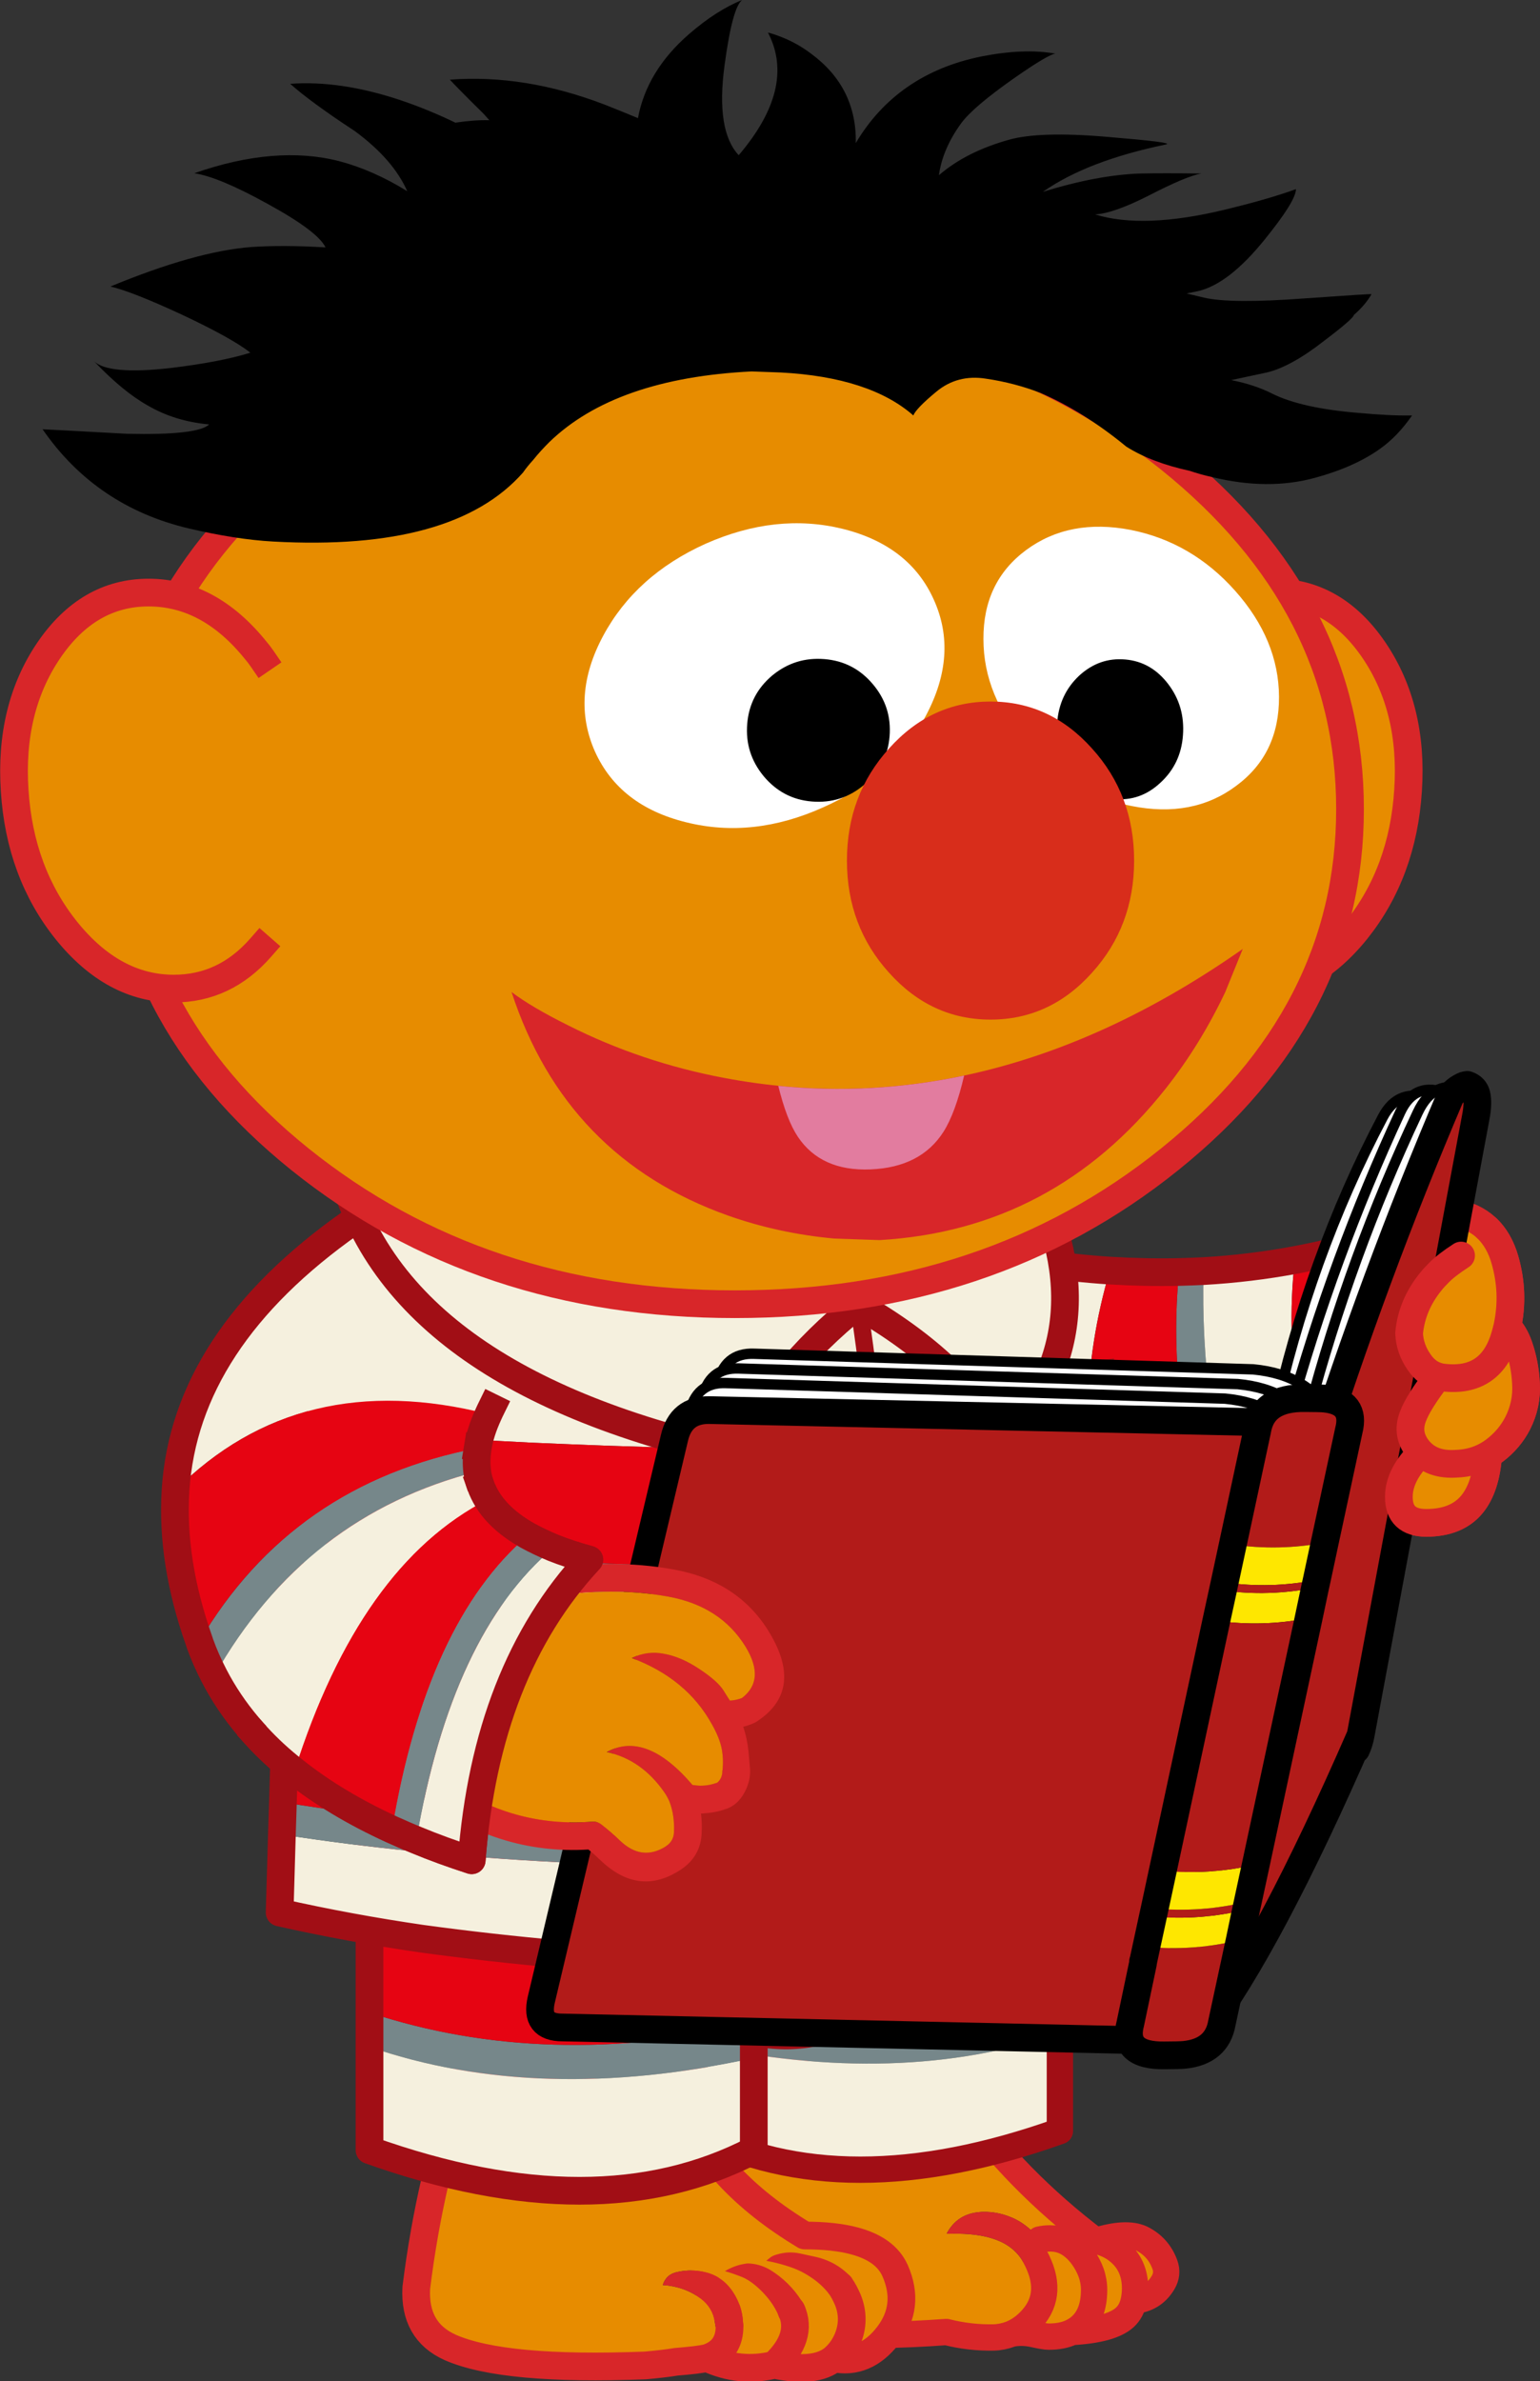 <?xml version="1.0" encoding="UTF-8" standalone="no"?>
<!-- Created with Inkscape (http://www.inkscape.org/) -->

<svg
   xmlns:dc="http://purl.org/dc/elements/1.1/"
   xmlns:cc="http://creativecommons.org/ns#"
   xmlns:rdf="http://www.w3.org/1999/02/22-rdf-syntax-ns#"
   xmlns:svg="http://www.w3.org/2000/svg"
   xmlns="http://www.w3.org/2000/svg"
   xmlns:sodipodi="http://sodipodi.sourceforge.net/DTD/sodipodi-0.dtd"
   xmlns:inkscape="http://www.inkscape.org/namespaces/inkscape"
   width="116.221"
   height="179.631"
   id="svg5696"
   version="1.1"
   inkscape:version="0.48.4 r9939"
   sodipodi:docname="ernie14.svg">
  <rect width="100%" height="100%" fill="#333333" stroke="none"/>
  <defs
     id="defs5698">
    <clipPath
       id="SVGID_2_">
      <rect
         height="88.863"
         width="111.498"
         y="518.962"
         x="382.05"
         id="use1087" />
    </clipPath>
    <clipPath
       id="SVGID_4_">
      <rect
         height="41.315"
         width="49.585"
         y="525.194"
         x="389.847"
         id="use1111" />
    </clipPath>
  </defs>
  <sodipodi:namedview
     id="base"
     pagecolor="#ffffff"
     bordercolor="#666666"
     borderopacity="1.0"
     inkscape:pageopacity="0.0"
     inkscape:pageshadow="2"
     inkscape:zoom="0.77472527"
     inkscape:cx="29.149032"
     inkscape:cy="128.29606"
     inkscape:current-layer="layer1"
     inkscape:document-units="px"
     showgrid="false"
     inkscape:window-width="763"
     inkscape:window-height="591"
     inkscape:window-x="592"
     inkscape:window-y="97"
     inkscape:window-maximized="0"
     fit-margin-top="0"
     fit-margin-left="0"
     fit-margin-right="0"
     fit-margin-bottom="0" />
  <g
     id="layer1"
     inkscape:label="Layer 1"
     inkscape:groupmode="layer"
     transform="translate(-288.794,-33.771)">
    <g
       transform="translate(-543.811,-506.523)"
       id="g2549">
      <path
         inkscape:connector-curvature="0"
         style="fill:#e78c00"
         d="m 889.326,695.942 15.905,3.154 c 2.669,3.762 6.021,7.188 10.068,10.255 -0.362,-0.075 -0.734,-0.112 -1.145,-0.112 -0.136,0 -0.546,0.048 -1.203,0.149 -0.335,-0.149 -0.706,-0.223 -1.092,-0.223 -0.261,0 -0.521,0.024 -0.807,0.086 -0.062,-0.086 -0.138,-0.161 -0.198,-0.247 -0.374,-0.436 -0.809,-0.809 -1.293,-1.105 -0.234,-0.138 -0.472,-0.262 -0.707,-0.348 -0.646,-0.262 -1.328,-0.398 -2.048,-0.386 -0.088,0 -0.162,0 -0.248,0.013 -1.143,0.087 -1.975,0.621 -2.51,1.626 l 0.163,0.013 c 2.085,-0.062 3.637,0.273 4.643,1.03 0.409,0.311 0.745,0.684 0.981,1.13 l 0.037,-0.197 c 0.062,-0.013 0.137,-0.037 0.197,-0.05 0.251,-0.015 0.473,-0.063 0.66,-0.162 0.111,0.199 0.21,0.409 0.297,0.622 0.746,1.762 0.41,3.264 -1.018,4.505 -0.336,0.287 -0.683,0.497 -1.056,0.658 -0.037,0.013 -0.062,0.024 -0.1,0.037 -0.397,0.149 -0.818,0.236 -1.254,0.249 -1.204,0.024 -2.396,-0.112 -3.574,-0.41 -7.017,0.509 -12.293,0.148 -15.808,-1.093 -1.724,-0.608 -2.519,-1.949 -2.407,-4.021 0.662,-5.315 1.841,-10.368 3.517,-15.173"
         id="path2551" />
      <path
         inkscape:connector-curvature="0"
         style="fill:#d82629"
         d="m 904.213,708.817 -0.163,-0.013 c 0.535,-1.005 1.367,-1.539 2.51,-1.626 0.086,-0.013 0.16,-0.013 0.248,-0.013 0.72,-0.013 1.403,0.124 2.048,0.386 0.235,0.086 0.473,0.21 0.707,0.348 0.484,0.297 0.919,0.67 1.293,1.105 0.061,0.086 0.136,0.16 0.198,0.247 0.21,0.436 0.161,0.832 -0.175,1.18 -0.036,0.05 -0.087,0.1 -0.147,0.137 -0.188,0.099 -0.409,0.147 -0.66,0.162 -0.061,0.013 -0.136,0.037 -0.197,0.05 l -0.037,0.197 c -0.236,-0.446 -0.572,-0.819 -0.981,-1.13 -1.007,-0.756 -2.559,-1.092 -4.644,-1.03"
         id="path2553" />
      <path
         inkscape:connector-curvature="0"
         style="fill:#e78c00"
         d="m 908.955,716.354 c 0.373,-0.161 0.72,-0.371 1.056,-0.658 1.428,-1.241 1.764,-2.743 1.018,-4.505 -0.087,-0.213 -0.186,-0.423 -0.297,-0.622 0.061,-0.037 0.111,-0.087 0.147,-0.137 0.336,-0.348 0.385,-0.744 0.175,-1.18 0.285,-0.062 0.546,-0.086 0.807,-0.086 0.386,0 0.757,0.073 1.092,0.223 0.497,0.225 0.945,0.608 1.342,1.143 0.583,0.808 0.882,1.639 0.882,2.519 0,1.169 -0.312,2.062 -0.944,2.672 -0.212,0.209 -0.46,0.371 -0.732,0.508 -0.483,0.235 -1.067,0.348 -1.751,0.348 -0.211,0 -0.596,-0.062 -1.142,-0.187 -0.561,-0.125 -1.121,-0.137 -1.653,-0.038"
         id="path2555" />
      <path
         inkscape:connector-curvature="0"
         style="fill:#e78c00"
         d="m 912.952,709.389 c 0.657,-0.099 1.067,-0.149 1.205,-0.149 0.408,0 0.78,0.037 1.143,0.112 0.671,0.138 1.254,0.41 1.737,0.819 0.82,0.684 1.229,1.602 1.229,2.768 0,0.336 -0.038,0.646 -0.099,0.933 -0.113,0.533 -0.336,0.943 -0.672,1.253 -0.67,0.62 -2,0.993 -3.997,1.105 0.272,-0.137 0.521,-0.299 0.732,-0.508 0.632,-0.609 0.944,-1.503 0.944,-2.672 0,-0.88 -0.299,-1.711 -0.882,-2.519 -0.395,-0.534 -0.843,-0.918 -1.34,-1.142"
         id="path2557" />
      <path
         inkscape:connector-curvature="0"
         style="fill:#e78c00"
         d="m 917.037,710.171 c -0.483,-0.409 -1.066,-0.682 -1.737,-0.819 1.538,-0.484 2.693,-0.534 3.463,-0.175 0.845,0.422 1.428,1.081 1.751,1.961 0.175,0.475 0.123,0.933 -0.137,1.368 -0.497,0.831 -1.229,1.277 -2.209,1.365 0.061,-0.286 0.099,-0.597 0.099,-0.933 0,-1.166 -0.41,-2.084 -1.23,-2.767"
         id="path2559" />
      <path
         inkscape:connector-curvature="0"
         style="fill:none;stroke:#d82629;stroke-width:1.986;stroke-linecap:round;stroke-linejoin:round;stroke-miterlimit:10"
         d="m 908.955,716.354 c 0.532,-0.099 1.092,-0.087 1.651,0.037 0.546,0.124 0.931,0.187 1.142,0.187 0.684,0 1.268,-0.112 1.751,-0.348 m -4.544,0.124 c 0.373,-0.161 0.72,-0.371 1.056,-0.658 1.428,-1.241 1.764,-2.743 1.018,-4.505 -0.087,-0.213 -0.186,-0.423 -0.297,-0.622 m 0.322,-1.317 c 0.285,-0.062 0.546,-0.086 0.807,-0.086 0.386,0 0.757,0.073 1.092,0.223 0.657,-0.099 1.067,-0.149 1.205,-0.149 0.408,0 0.783,0.037 1.143,0.112 m -1.802,6.877 c 0.272,-0.137 0.521,-0.299 0.732,-0.508 0.632,-0.609 0.944,-1.503 0.944,-2.672 0,-0.88 -0.299,-1.711 -0.882,-2.519 -0.396,-0.534 -0.845,-0.918 -1.342,-1.143 m 2.349,-0.035 c 1.538,-0.484 2.693,-0.534 3.463,-0.175 0.845,0.422 1.43,1.081 1.751,1.961 0.175,0.475 0.123,0.933 -0.137,1.368 -0.497,0.831 -1.229,1.277 -2.209,1.365 0.062,-0.286 0.099,-0.597 0.099,-0.933 0,-1.166 -0.409,-2.084 -1.229,-2.768 -0.484,-0.408 -1.067,-0.681 -1.738,-0.818 m 2.868,4.519 c -0.113,0.533 -0.336,0.943 -0.672,1.253 -0.67,0.62 -2,0.993 -3.997,1.105 m 1.801,-6.877 c -4.047,-3.066 -7.399,-6.493 -10.068,-10.255 l -15.905,-3.154 c -1.676,4.805 -2.855,9.857 -3.514,15.173 -0.111,2.072 0.684,3.413 2.407,4.021 3.515,1.241 8.791,1.602 15.808,1.093 1.178,0.298 2.37,0.435 3.574,0.41 0.436,-0.013 0.856,-0.1 1.254,-0.249 0.037,-0.013 0.062,-0.024 0.1,-0.037"
         id="path2561" />
      <path
         inkscape:connector-curvature="0"
         style="fill:#e78c00"
         d="m 864.021,712.896 c -0.118,2.182 0.731,3.674 2.562,4.497 2.705,1.188 7.619,1.632 14.729,1.358 1.007,-0.091 1.777,-0.183 2.313,-0.274 1.125,-0.091 1.908,-0.184 2.34,-0.286 1.15,-0.381 1.711,-1.19 1.698,-2.433 -0.117,0 -0.248,-0.013 -0.365,-0.052 -0.145,-0.026 -0.287,-0.066 -0.419,-0.118 l -0.234,0.394 c -0.039,-0.172 -0.066,-0.328 -0.092,-0.499 -0.104,-0.731 -0.459,-1.319 -1.058,-1.775 -0.837,-0.615 -1.792,-0.955 -2.875,-1.021 0.182,-0.561 0.561,-0.888 1.136,-0.992 0.782,-0.17 1.568,-0.143 2.366,0.104 0.679,0.223 1.228,0.627 1.659,1.202 0.626,0.851 0.927,1.804 0.901,2.876 -0.065,-0.209 -0.143,-0.418 -0.208,-0.628 -0.054,0.065 -0.119,0.118 -0.182,0.183 -0.171,0.171 -0.38,0.275 -0.63,0.327 0.013,1.242 -0.549,2.052 -1.698,2.433 1.659,0.769 3.358,0.939 5.084,0.508 1.464,-1.397 1.895,-2.77 1.282,-4.117 l -0.877,0.262 v 0.379 c -0.251,-0.692 -0.666,-1.346 -1.255,-1.96 -0.588,-0.614 -1.137,-1.006 -1.646,-1.203 -0.51,-0.195 -0.915,-0.339 -1.242,-0.417 0.536,-0.327 1.11,-0.523 1.725,-0.588 0.602,0.013 1.164,0.183 1.688,0.483 0.979,0.6 1.79,1.398 2.403,2.379 0.092,0.144 0.172,0.3 0.262,0.457 l -0.562,-0.576 c -0.078,0.184 -0.169,0.354 -0.274,0.523 -0.064,0.091 -0.131,0.185 -0.22,0.261 0.612,1.348 0.182,2.72 -1.282,4.117 2.054,0.444 3.555,0.289 4.483,-0.482 0.442,-0.393 0.782,-0.864 1.018,-1.4 0.433,-1.006 0.445,-2.012 0.04,-3.019 -0.169,-0.392 -0.354,-0.744 -0.575,-1.059 -0.091,0.066 -0.195,0.118 -0.313,0.157 -0.104,0.04 -0.209,0.093 -0.313,0.145 -0.066,0.013 -0.117,0.039 -0.182,0.079 v 0.286 c -0.366,-0.483 -0.786,-0.876 -1.256,-1.202 -0.494,-0.353 -1.032,-0.64 -1.593,-0.837 -0.629,-0.222 -1.271,-0.392 -1.924,-0.51 0.119,-0.104 0.236,-0.196 0.354,-0.287 0.144,-0.091 0.287,-0.144 0.43,-0.183 0.59,-0.183 1.178,-0.211 1.779,-0.078 0.405,0.091 0.797,0.17 1.201,0.261 1.072,0.249 1.987,0.784 2.731,1.634 -0.092,-0.066 -0.17,-0.145 -0.262,-0.209 -0.066,-0.04 -0.118,-0.079 -0.183,-0.117 -0.052,-0.014 -0.091,-0.026 -0.129,-0.014 v 0.025 c 0.011,0.327 -0.094,0.616 -0.342,0.85 0.222,0.314 0.406,0.667 0.575,1.059 0.405,1.007 0.393,2.013 -0.04,3.019 -0.235,0.536 -0.575,1.008 -1.018,1.4 1.581,0.326 2.951,-0.249 4.09,-1.727 1.137,-1.476 1.319,-3.108 0.536,-4.887 -0.483,-1.085 -1.504,-1.831 -3.072,-2.248 -1.019,-0.275 -2.274,-0.406 -3.75,-0.406 -4.667,-2.809 -7.725,-6.116 -9.161,-9.933 l -16.455,-2.09 c -1.764,5.058 -3.005,10.375 -3.698,15.969"
         id="path2563" />
      <path
         inkscape:connector-curvature="0"
         style="fill:#d82629"
         d="m 896.341,711.864 h 0.015 c 0.038,-0.013 0.077,0 0.129,0.014 0.064,0.038 0.116,0.077 0.183,0.117 0.092,0.064 0.17,0.143 0.262,0.209 -0.744,-0.85 -1.659,-1.385 -2.731,-1.634 -0.404,-0.091 -0.796,-0.17 -1.201,-0.261 -0.602,-0.133 -1.189,-0.104 -1.778,0.078 -0.144,0.039 -0.288,0.092 -0.431,0.183 -0.118,0.091 -0.235,0.183 -0.354,0.287 0.655,0.118 1.295,0.288 1.924,0.51 0.561,0.197 1.099,0.484 1.593,0.837 0.47,0.326 0.89,0.719 1.256,1.202 v -0.286 c 0.064,-0.04 0.115,-0.066 0.182,-0.079 0.104,-0.052 0.209,-0.104 0.313,-0.145 0.118,-0.039 0.223,-0.091 0.313,-0.157 0.248,-0.233 0.353,-0.522 0.342,-0.85 -0.003,-0.011 -0.003,-0.011 -0.017,-0.025"
         id="path2565" />
      <path
         inkscape:connector-curvature="0"
         style="fill:#d82629"
         d="m 892.55,714.321 c 0.105,-0.169 0.196,-0.34 0.274,-0.523 l 0.562,0.576 c -0.09,-0.157 -0.17,-0.313 -0.262,-0.457 -0.614,-0.98 -1.424,-1.779 -2.403,-2.379 -0.523,-0.301 -1.086,-0.471 -1.688,-0.483 -0.614,0.064 -1.188,0.261 -1.725,0.588 0.327,0.078 0.732,0.222 1.242,0.417 0.51,0.197 1.059,0.589 1.646,1.203 0.589,0.614 1.007,1.268 1.255,1.96 v -0.379 l 0.877,-0.262 c 0.091,-0.076 0.157,-0.17 0.222,-0.261"
         id="path2567" />
      <path
         inkscape:connector-curvature="0"
         style="fill:#d82629"
         d="m 887.78,713.001 c -0.432,-0.575 -0.98,-0.979 -1.659,-1.202 -0.798,-0.247 -1.584,-0.274 -2.366,-0.104 -0.575,0.104 -0.954,0.432 -1.136,0.992 1.083,0.066 2.038,0.406 2.874,1.021 0.6,0.456 0.954,1.044 1.059,1.775 0.025,0.171 0.053,0.327 0.092,0.499 l 0.234,-0.394 c 0.131,0.052 0.274,0.092 0.419,0.118 0.117,0.039 0.248,0.052 0.365,0.052 0.25,-0.052 0.459,-0.156 0.63,-0.327 0.062,-0.064 0.128,-0.117 0.182,-0.183 0.065,0.21 0.143,0.419 0.208,0.628 0.025,-1.071 -0.276,-2.024 -0.902,-2.875"
         id="path2569" />
      <path
         inkscape:connector-curvature="0"
         style="fill:none;stroke:#d82629;stroke-width:2.091;stroke-linecap:round;stroke-linejoin:round;stroke-miterlimit:10"
         d="m 895.531,718.217 c 1.581,0.326 2.951,-0.249 4.09,-1.727 1.137,-1.476 1.319,-3.108 0.536,-4.887 -0.483,-1.085 -1.504,-1.831 -3.072,-2.248 -1.019,-0.275 -2.274,-0.406 -3.75,-0.406 -4.665,-2.809 -7.725,-6.116 -9.161,-9.933 l -16.455,-2.09 c -1.764,5.059 -3.005,10.375 -3.698,15.97 -0.117,2.182 0.731,3.674 2.562,4.497 2.705,1.188 7.619,1.632 14.729,1.358 1.007,-0.091 1.777,-0.183 2.313,-0.275 1.125,-0.09 1.907,-0.183 2.34,-0.287 m 9.566,0.028 c 0.442,-0.393 0.782,-0.864 1.018,-1.4 0.433,-1.006 0.445,-2.012 0.04,-3.018 -0.169,-0.393 -0.354,-0.745 -0.575,-1.06 m -4.966,5.96 c 1.463,-1.397 1.895,-2.77 1.282,-4.116 m -1.282,4.116 c 2.052,0.444 3.555,0.289 4.483,-0.482 m -9.567,-0.026 c 1.15,-0.381 1.711,-1.19 1.698,-2.433 m -1.698,2.433 c 1.657,0.769 3.357,0.939 5.084,0.508"
         id="path2571" />
      <path
         inkscape:connector-curvature="0"
         style="fill:#e60412"
         d="m 885.042,672.415 h 27.551 v 18.798 c -8.455,2.793 -17.644,3.065 -27.551,0.807 v -19.605 z"
         id="path2573" />
      <path
         inkscape:connector-curvature="0"
         style="fill:#76878a"
         d="m 885.042,694.478 v -2.458 c 9.907,2.259 19.096,1.986 27.551,-0.807 v 2.458 c -8.071,2.781 -17.258,3.053 -27.551,0.807"
         id="path2575" />
      <path
         inkscape:connector-curvature="0"
         style="fill:#f5f0de"
         d="m 885.042,701.07 v -6.593 c 10.293,2.246 19.48,1.975 27.551,-0.807 v 7.399 c -10.89,3.887 -20.078,3.887 -27.551,0.001"
         id="path2577" />
      <path
         inkscape:connector-curvature="0"
         style="fill:none;stroke:#060f31;stroke-width:0.993;stroke-linecap:round;stroke-linejoin:round;stroke-miterlimit:10"
         d="m 884.795,694.44 c 0.085,0.014 0.16,0.023 0.247,0.037 m -0.247,-2.495 c 0.085,0.013 0.16,0.023 0.247,0.037"
         id="path2579" />
      <path
         inkscape:connector-curvature="0"
         style="fill:none;stroke:#a10e15;stroke-width:1.986;stroke-linecap:square;stroke-linejoin:round;stroke-miterlimit:10"
         d="m 912.593,672.415 v 18.798 2.458 7.399 c -10.89,3.886 -20.078,3.886 -27.551,0 v -6.593 -2.458 -19.604 h 27.551 z"
         id="path2581" />
      <path
         inkscape:connector-curvature="0"
         style="fill:#76878a"
         d="m 860.492,692.13 v 2.587 c 8.495,2.929 18.165,3.215 29.001,0.851 v -2.589 c -10.43,2.379 -20.101,2.091 -29.001,-0.849"
         id="path2583" />
      <path
         inkscape:connector-curvature="0"
         style="fill:#f5f0de"
         d="m 860.492,694.717 v 7.79 c 11.463,4.09 21.134,4.09 29.001,0 v -6.939 c -10.836,2.364 -20.506,2.078 -29.001,-0.851"
         id="path2585" />
      <path
         inkscape:connector-curvature="0"
         style="fill:#e60412"
         d="m 860.492,692.13 c 8.899,2.94 18.571,3.229 29.001,0.849 v -20.635 h -29.001 v 19.786 z"
         id="path2587" />
      <path
         inkscape:connector-curvature="0"
         style="fill:none;stroke:#060f31;stroke-width:1.045;stroke-linecap:round;stroke-linejoin:round;stroke-miterlimit:10"
         d="m 889.754,695.529 c -0.092,0.012 -0.17,0.024 -0.261,0.038 m 0.261,-2.628 c -0.092,0.013 -0.17,0.027 -0.261,0.039"
         id="path2589" />
      <path
         inkscape:connector-curvature="0"
         style="fill:none;stroke:#a10e15;stroke-width:2.091;stroke-linecap:square;stroke-linejoin:round;stroke-miterlimit:10"
         d="m 860.492,694.717 v 7.79 c 11.463,4.09 21.134,4.09 29.001,0 v -6.939 -2.589 -20.635 h -29.001 v 19.786 2.587 z"
         id="path2591" />
      <path
         inkscape:connector-curvature="0"
         style="fill:#a10e15"
         d="m 888.42,692.85 v 1.738 c 0.185,-0.065 0.38,-0.081 0.576,-0.04 0.222,0.052 0.443,0.104 0.666,0.144 1.633,0.301 3.255,0.275 4.863,-0.078 1.031,-0.224 1.971,-0.602 2.822,-1.11 0.482,-0.289 0.928,-0.615 1.346,-0.994 0.144,-0.13 0.288,-0.274 0.432,-0.418 -2.994,0.875 -6.562,1.122 -10.705,0.758"
         id="path2593" />
      <path
         inkscape:connector-curvature="0"
         style="fill:#e60412"
         d="m 888.42,692.85 c 4.144,0.364 7.711,0.117 10.705,-0.759 l -0.432,-10.26 H 888.42 v 11.019 z"
         id="path2595" />
      <path
         inkscape:connector-curvature="0"
         style="fill:#f5f0de"
         d="m 905.656,634.566 c 3.641,0.829 7.213,1.362 10.705,1.586 -2.089,7.109 -2.199,14.022 -0.343,20.729 -3.831,-0.415 -8.016,-1.138 -12.559,-2.183 0.035,-6.635 0.758,-13.344 2.197,-20.132"
         id="path2597" />
      <path
         inkscape:connector-curvature="0"
         style="fill:#f5f0de"
         d="m 939.52,644.704 c -0.965,-3.442 -1.604,-7.177 -1.908,-11.23 l 0.012,-0.015 c 1.352,-0.447 2.687,-0.95 4.003,-1.517 l -2.107,12.762 z"
         id="path2599" />
      <path
         inkscape:connector-curvature="0"
         style="fill:#76878a"
         d="m 937.611,633.474 c 0.304,4.054 0.943,7.788 1.908,11.23 l -0.705,4.302 c -1.625,-4.835 -2.62,-9.819 -2.979,-14.968 0.605,-0.176 1.197,-0.363 1.776,-0.564"
         id="path2601" />
      <path
         inkscape:connector-curvature="0"
         style="fill:#76878a"
         d="m 921.587,636.259 c 0.614,-0.018 1.241,-0.038 1.854,-0.069 -0.198,6.694 0.716,13.699 2.73,20.985 -0.69,0.05 -1.396,0.074 -2.114,0.087 -0.013,0 -0.013,0 -0.026,0 -2.281,-7.615 -3.092,-14.623 -2.444,-21.003"
         id="path2603" />
      <path
         inkscape:connector-curvature="0"
         style="fill:#f5f0de"
         d="m 923.44,636.189 c 2.336,-0.135 4.623,-0.411 6.879,-0.831 -0.842,7.698 0.492,14.457 3.975,20.281 -2.35,0.815 -5.059,1.323 -8.123,1.535 -2.015,-7.285 -2.929,-14.29 -2.731,-20.985"
         id="path2605" />
      <path
         inkscape:connector-curvature="0"
         style="fill:#e60412"
         d="m 930.319,635.358 c 1.864,-0.346 3.7,-0.781 5.517,-1.32 0.358,5.148 1.354,10.133 2.979,14.968 l -0.813,4.935 c -1.118,0.661 -2.357,1.224 -3.707,1.699 -3.483,-5.825 -4.817,-12.583 -3.976,-20.282"
         id="path2607" />
      <path
         inkscape:connector-curvature="0"
         style="fill:#e60412"
         d="m 916.019,656.881 c -1.856,-6.706 -1.746,-13.619 0.343,-20.729 1.772,0.105 3.513,0.145 5.226,0.106 -0.647,6.38 0.163,13.389 2.443,21.003 -2.469,0.05 -5.134,-0.073 -8.012,-0.38"
         id="path2609" />
      <path
         inkscape:connector-curvature="0"
         style="fill:none;stroke:#a10e15;stroke-width:2.09;stroke-linecap:square;stroke-linejoin:round;stroke-miterlimit:10"
         d="m 924.03,657.262 c -2.469,0.049 -5.133,-0.073 -8.012,-0.381 -3.831,-0.415 -8.016,-1.138 -12.559,-2.183 0.034,-6.635 0.757,-13.345 2.196,-20.132 3.641,0.829 7.213,1.362 10.705,1.586 1.772,0.105 3.515,0.145 5.226,0.106 0.614,-0.018 1.241,-0.038 1.854,-0.069 2.336,-0.135 4.623,-0.411 6.879,-0.831 1.864,-0.346 3.7,-0.781 5.517,-1.32 0.604,-0.176 1.196,-0.363 1.775,-0.564 m 0.012,-0.015 c 1.352,-0.447 2.687,-0.95 4.003,-1.517 l -2.106,12.762 -0.705,4.302 -0.813,4.935 c -1.118,0.661 -2.357,1.224 -3.707,1.699 -2.35,0.815 -5.059,1.323 -8.121,1.535 -0.692,0.05 -1.397,0.074 -2.116,0.087"
         id="path2611" />
      <path
         inkscape:connector-curvature="0"
         style="fill:#f5f0de"
         d="m 916.322,648.204 c -0.169,-1.41 -0.352,-2.823 -0.548,-4.247 l -10.377,-14.441 c -15.029,-3.646 -27.483,-4.013 -37.353,-1.125 -5.292,2.76 -9.617,6.182 -12.978,10.286 l -0.274,9.018 c 6.901,0.771 13.684,1.295 20.363,1.543 8.456,0.365 16.31,0.444 23.577,0.221 -0.393,-4.023 -0.903,-8.076 -1.544,-12.153 0.641,4.077 1.151,8.13 1.544,12.153 6.312,-0.196 12.18,-0.615 17.59,-1.255"
         id="path2613" />
      <path
         inkscape:connector-curvature="0"
         style="fill:#76878a"
         d="m 899.478,660.502 c -0.04,-0.73 -0.065,-1.463 -0.104,-2.195 -7.502,0.262 -15.605,0.196 -24.322,-0.183 -6.652,-0.275 -13.486,-0.823 -20.506,-1.633 l -0.065,2.143 c 7.672,0.953 15.004,1.555 21.997,1.777 8.217,0.327 15.89,0.365 23,0.091"
         id="path2615" />
      <path
         inkscape:connector-curvature="0"
         style="fill:#76878a"
         d="m 899.373,658.307 c 0.039,0.732 0.064,1.465 0.104,2.195 6.392,-0.248 12.325,-0.744 17.799,-1.463 -0.038,-0.706 -0.09,-1.399 -0.129,-2.092 -5.501,0.68 -11.423,1.137 -17.774,1.36"
         id="path2617" />
      <path
         inkscape:connector-curvature="0"
         style="fill:#f5f0de"
         d="m 899.606,669.861 c 0.041,-3.113 -0.011,-6.235 -0.129,-9.359 -7.109,0.274 -14.782,0.236 -23.001,-0.091 -6.993,-0.223 -14.325,-0.824 -21.997,-1.777 l -0.286,9.527 c 6.651,0.928 13.396,1.438 20.217,1.53 8.952,0.391 17.344,0.444 25.196,0.17"
         id="path2619" />
      <path
         inkscape:connector-curvature="0"
         style="fill:#f5f0de"
         d="m 899.478,660.502 c 0.118,3.124 0.17,6.246 0.129,9.359 6.365,-0.224 12.365,-0.681 18.012,-1.348 -0.041,-3.15 -0.145,-6.3 -0.342,-9.475 -5.474,0.72 -11.408,1.216 -17.799,1.464"
         id="path2621" />
      <path
         inkscape:connector-curvature="0"
         style="fill:#e60412"
         d="m 917.617,668.514 c -5.646,0.667 -11.646,1.124 -18.011,1.348 -0.037,2.965 -0.142,5.905 -0.312,8.846 6.574,-0.326 12.637,-0.993 18.218,-1.986 0.092,-2.733 0.131,-5.463 0.105,-8.208"
         id="path2623" />
      <path
         inkscape:connector-curvature="0"
         style="fill:#e60412"
         d="m 916.322,648.204 c -5.41,0.64 -11.278,1.059 -17.589,1.254 0.273,2.969 0.495,5.908 0.64,8.849 6.351,-0.223 12.272,-0.68 17.774,-1.359 -0.21,-2.902 -0.485,-5.816 -0.825,-8.744"
         id="path2625" />
      <path
         inkscape:connector-curvature="0"
         style="fill:#e60412"
         d="m 899.373,658.307 c -0.145,-2.94 -0.366,-5.88 -0.64,-8.849 -7.268,0.224 -15.121,0.145 -23.577,-0.221 -6.68,-0.248 -13.462,-0.771 -20.363,-1.543 l -0.248,8.797 c 7.02,0.81 13.854,1.357 20.506,1.633 8.717,0.379 16.82,0.444 24.322,0.183"
         id="path2627" />
      <path
         inkscape:connector-curvature="0"
         style="fill:#f5f0de"
         d="m 917.096,684.157 c 0.012,-0.209 0.039,-0.417 0.052,-0.614 0.103,-1.489 0.195,-2.979 0.261,-4.469 -5.658,1.058 -11.762,1.749 -18.283,2.077 -0.17,2.327 -0.392,4.64 -0.653,6.953 0.262,-2.313 0.483,-4.626 0.653,-6.953 -7.542,0.38 -15.657,0.248 -24.348,-0.365 -7.386,-0.379 -14.351,-1.073 -20.898,-2.091 l -0.17,5.882 c 3.542,0.796 7.109,1.449 10.69,1.972 3.542,0.484 7.069,0.876 10.612,1.19 3.333,0.326 6.679,0.535 10.038,0.627 3.502,0.144 7.019,0.144 10.546,0 3.777,-0.145 7.516,-0.536 11.213,-1.203 2.432,-0.405 5.855,-1.411 10.287,-3.006"
         id="path2629" />
      <path
         inkscape:connector-curvature="0"
         style="fill:#76878a"
         d="m 917.408,679.074 c 0.04,-0.783 0.065,-1.568 0.104,-2.354 -5.581,0.993 -11.644,1.66 -18.218,1.986 -0.052,0.812 -0.104,1.622 -0.17,2.444 6.522,-0.327 12.626,-1.018 18.284,-2.076"
         id="path2631" />
      <path
         inkscape:connector-curvature="0"
         style="fill:#76878a"
         d="m 899.125,681.151 c 0.065,-0.822 0.118,-1.633 0.17,-2.444 -7.358,0.354 -15.343,0.301 -23.956,-0.17 -6.914,-0.326 -14.037,-1.084 -21.382,-2.272 l -0.079,2.431 c 6.549,1.018 13.515,1.712 20.899,2.091 8.691,0.612 16.806,0.744 24.348,0.364"
         id="path2633" />
      <path
         inkscape:connector-curvature="0"
         style="fill:#e60412"
         d="m 899.295,678.707 c 0.17,-2.94 0.274,-5.881 0.312,-8.846 -7.853,0.273 -16.244,0.221 -25.196,-0.17 -6.821,-0.093 -13.565,-0.603 -20.219,-1.53 l -0.234,8.104 c 7.346,1.188 14.468,1.946 21.382,2.272 8.612,0.471 16.597,0.524 23.955,0.17"
         id="path2635" />
      <path
         inkscape:connector-curvature="0"
         style="fill:none;stroke:#a10e15;stroke-width:1.307;stroke-linecap:square;stroke-miterlimit:10"
         d="m 897.189,637.305 c 0.641,4.077 1.151,8.13 1.544,12.153 0.273,2.969 0.495,5.908 0.64,8.849 0.039,0.732 0.064,1.465 0.104,2.195 0.118,3.124 0.17,6.246 0.129,9.359 -0.037,2.965 -0.142,5.905 -0.312,8.846 -0.052,0.812 -0.104,1.622 -0.17,2.444 -0.17,2.327 -0.392,4.64 -0.653,6.953"
         id="path2637" />
      <path
         inkscape:connector-curvature="0"
         style="fill:none;stroke:#a10e15;stroke-width:2.091;stroke-linecap:square;stroke-linejoin:round;stroke-miterlimit:10"
         d="m 905.397,629.516 c -15.029,-3.648 -27.485,-4.013 -37.353,-1.125 -5.292,2.759 -9.617,6.182 -12.978,10.286 l -0.274,9.018 -0.248,8.797 -0.065,2.143 -0.288,9.527 -0.234,8.104 -0.078,2.431 -0.17,5.882 c 3.542,0.796 7.109,1.449 10.689,1.972 3.543,0.484 7.07,0.876 10.613,1.19 3.332,0.326 6.677,0.535 10.038,0.627 3.502,0.144 7.019,0.144 10.546,0 3.777,-0.145 7.516,-0.536 11.213,-1.204 2.433,-0.404 5.855,-1.41 10.287,-3.005 0.012,-0.209 0.039,-0.417 0.052,-0.614 0.103,-1.489 0.195,-2.979 0.261,-4.469 0.04,-0.783 0.065,-1.568 0.104,-2.354 0.091,-2.731 0.13,-5.462 0.104,-8.207 -0.04,-3.15 -0.144,-6.3 -0.341,-9.475 -0.038,-0.706 -0.09,-1.399 -0.129,-2.092 -0.211,-2.901 -0.485,-5.815 -0.825,-8.743 -0.169,-1.41 -0.352,-2.823 -0.548,-4.247"
         id="path2639" />
      <path
         inkscape:connector-curvature="0"
         style="fill:#121924"
         d="m 903.437,648.558 c -0.294,-0.381 -0.646,-0.575 -1.061,-0.575 -0.425,0 -0.788,0.194 -1.081,0.575 -0.292,0.379 -0.435,0.836 -0.435,1.385 0,0.536 0.143,1.006 0.435,1.386 0.293,0.38 0.656,0.562 1.081,0.562 0.414,0 0.767,-0.183 1.061,-0.562 0.293,-0.38 0.443,-0.85 0.443,-1.386 0,-0.549 -0.151,-1.006 -0.443,-1.385"
         id="path2641" />
      <path
         inkscape:connector-curvature="0"
         style="fill:none;stroke:#385174;stroke-width:0.653;stroke-linecap:square;stroke-miterlimit:10"
         d="m 902.376,647.982 c -0.425,0 -0.788,0.194 -1.081,0.575 -0.292,0.379 -0.435,0.836 -0.435,1.385 0,0.536 0.143,1.006 0.435,1.386 0.293,0.38 0.656,0.562 1.081,0.562 0.414,0 0.767,-0.183 1.061,-0.562 0.293,-0.38 0.443,-0.85 0.443,-1.386 0,-0.549 -0.15,-1.006 -0.443,-1.385 -0.294,-0.38 -0.647,-0.575 -1.061,-0.575 z"
         id="path2643" />
      <path
         inkscape:connector-curvature="0"
         style="fill:#121924"
         d="m 904.116,663.69 c -0.294,-0.379 -0.646,-0.575 -1.062,-0.575 -0.423,0 -0.788,0.196 -1.078,0.575 -0.295,0.378 -0.436,0.837 -0.436,1.386 0,0.537 0.141,1.007 0.436,1.386 0.29,0.378 0.655,0.562 1.078,0.562 0.415,0 0.768,-0.184 1.062,-0.562 0.292,-0.379 0.443,-0.849 0.443,-1.386 10e-4,-0.549 -0.151,-1.008 -0.443,-1.386"
         id="path2645" />
      <path
         inkscape:connector-curvature="0"
         style="fill:none;stroke:#385174;stroke-width:0.653;stroke-linecap:square;stroke-miterlimit:10"
         d="m 903.055,663.115 c -0.423,0 -0.788,0.196 -1.078,0.575 -0.295,0.378 -0.436,0.837 -0.436,1.386 0,0.537 0.141,1.007 0.436,1.386 0.29,0.378 0.655,0.562 1.078,0.562 0.415,0 0.768,-0.184 1.062,-0.562 0.292,-0.379 0.443,-0.849 0.443,-1.386 0,-0.549 -0.151,-1.008 -0.443,-1.386 -0.295,-0.378 -0.647,-0.575 -1.062,-0.575 z"
         id="path2647" />
      <path
         inkscape:connector-curvature="0"
         style="fill:#121924"
         d="m 904.037,678.537 c -0.293,-0.379 -0.646,-0.573 -1.061,-0.573 -0.425,0 -0.787,0.194 -1.08,0.573 -0.293,0.38 -0.434,0.837 -0.434,1.385 0,0.537 0.141,1.007 0.434,1.386 0.293,0.379 0.655,0.562 1.08,0.562 0.414,0 0.768,-0.184 1.061,-0.562 0.293,-0.378 0.443,-0.849 0.443,-1.386 0,-0.548 -0.15,-1.005 -0.443,-1.385"
         id="path2649" />
      <path
         inkscape:connector-curvature="0"
         style="fill:none;stroke:#385174;stroke-width:0.653;stroke-linecap:square;stroke-miterlimit:10"
         d="m 902.977,677.964 c -0.425,0 -0.788,0.194 -1.08,0.573 -0.293,0.38 -0.434,0.837 -0.434,1.385 0,0.537 0.141,1.007 0.434,1.386 0.292,0.38 0.655,0.562 1.08,0.562 0.414,0 0.768,-0.183 1.061,-0.562 0.293,-0.379 0.443,-0.849 0.443,-1.386 0,-0.548 -0.15,-1.005 -0.443,-1.385 -0.294,-0.379 -0.647,-0.573 -1.061,-0.573 z"
         id="path2651" />
      <path
         inkscape:connector-curvature="0"
         style="fill:#f5f0de"
         d="m 869.708,646.482 -10.605,-13.946 c -8.352,5.874 -12.767,12.603 -13.25,20.183 6.244,-6.24 14.108,-8.156 23.617,-5.733 0.072,-0.169 0.155,-0.335 0.238,-0.504"
         id="path2653" />
      <path
         inkscape:connector-curvature="0"
         style="fill:#76878a"
         d="m 847.646,664.137 c 0.011,0.039 0.024,0.078 0.035,0.117 0.302,0.848 0.669,1.669 1.088,2.479 4.576,-8.083 11.191,-13.214 19.849,-15.419 -0.074,-0.565 -0.055,-1.165 0.041,-1.777 -9.337,1.792 -16.337,6.651 -21.013,14.6"
         id="path2655" />
      <path
         inkscape:connector-curvature="0"
         style="fill:#e60412"
         d="m 845.853,652.719 c -0.227,3.577 0.361,7.386 1.794,11.418 4.676,-7.949 11.676,-12.808 21.013,-14.601 0,-0.013 10e-4,-0.026 10e-4,-0.04 0.13,-0.793 0.403,-1.621 0.811,-2.511 -9.51,-2.423 -17.375,-0.506 -23.619,5.734"
         id="path2657" />
      <path
         inkscape:connector-curvature="0"
         style="fill:#e60412"
         d="m 872.432,656.15 c -1.4,-0.789 -2.407,-1.695 -3.042,-2.724 -6.429,3.295 -11.278,10.115 -14.564,20.473 2.069,1.646 4.521,3.12 7.368,4.423 1.744,-10.405 5.149,-17.792 10.238,-22.172"
         id="path2659" />
      <path
         inkscape:connector-curvature="0"
         style="fill:#f5f0de"
         d="m 869.39,653.427 c -0.41,-0.651 -0.677,-1.366 -0.771,-2.113 -8.657,2.205 -15.272,7.336 -19.849,15.419 1.382,2.671 3.402,5.059 6.056,7.167 3.285,-10.358 8.135,-17.178 14.564,-20.473"
         id="path2661" />
      <path
         inkscape:connector-curvature="0"
         style="fill:#f5f0de"
         d="m 877.082,657.965 c -0.997,-0.277 -1.904,-0.567 -2.718,-0.894 -5.126,4.328 -8.568,11.673 -10.337,22.04 1.315,0.549 2.712,1.051 4.178,1.527 0.721,-9.521 3.672,-17.079 8.877,-22.673"
         id="path2663" />
      <path
         inkscape:connector-curvature="0"
         style="fill:#76878a"
         d="m 874.364,657.071 c -0.71,-0.295 -1.354,-0.604 -1.933,-0.921 -5.091,4.38 -8.493,11.767 -10.238,22.172 0.594,0.267 1.2,0.535 1.834,0.789 1.77,-10.367 5.211,-17.712 10.337,-22.04"
         id="path2665" />
      <path
         inkscape:connector-curvature="0"
         style="fill:none;stroke:#a10e15;stroke-width:2.091;stroke-linecap:square;stroke-linejoin:round;stroke-miterlimit:10"
         d="m 859.103,632.534 c -8.352,5.876 -12.767,12.604 -13.25,20.185 -0.227,3.577 0.361,7.386 1.794,11.418 0.011,0.039 0.024,0.078 0.035,0.117 0.302,0.848 0.669,1.669 1.088,2.479 1.383,2.671 3.401,5.059 6.056,7.167 2.068,1.646 4.52,3.12 7.368,4.423 0.594,0.267 1.2,0.535 1.834,0.789 1.315,0.549 2.712,1.051 4.176,1.527 0.723,-9.521 3.674,-17.08 8.879,-22.674 -0.997,-0.277 -1.903,-0.567 -2.718,-0.894 -0.71,-0.295 -1.354,-0.604 -1.933,-0.921 -1.4,-0.789 -2.405,-1.695 -3.042,-2.724 -0.41,-0.651 -0.677,-1.366 -0.771,-2.113 -0.074,-0.565 -0.055,-1.165 0.041,-1.777 m 0.002,-0.04 c 0.128,-0.793 0.401,-1.621 0.808,-2.511 0.072,-0.168 0.155,-0.334 0.238,-0.503"
         id="path2667" />
      <path
         inkscape:connector-curvature="0"
         style="fill:#f5f0de"
         d="m 897.334,638.742 c 5.242,3.007 8.925,6.481 11.031,10.441 5.555,-5.998 6.09,-13.055 1.634,-21.171 -18.584,-7.255 -35.888,-7.475 -51.898,-0.654 2.262,11.148 12.273,18.715 30.059,22.676 1.961,-4.196 5.018,-7.96 9.174,-11.292"
         id="path2669" />
      <path
         inkscape:connector-curvature="0"
         style="fill:none;stroke:#a10e15;stroke-width:2.091;stroke-linecap:square;stroke-linejoin:round;stroke-miterlimit:10"
         d="m 897.334,638.742 c -4.156,3.332 -7.213,7.096 -9.175,11.292 -17.785,-3.961 -27.797,-11.527 -30.059,-22.676 16.011,-6.82 33.314,-6.601 51.898,0.654 4.456,8.116 3.921,15.173 -1.634,21.171 -2.105,-3.959 -5.788,-7.434 -11.03,-10.441 z"
         id="path2671" />
      <path
         inkscape:connector-curvature="0"
         style="fill:#e78c00"
         d="m 926.857,614.864 c 3.044,0 5.75,-1.463 8.104,-4.377 2.338,-2.914 3.646,-6.444 3.907,-10.561 0.274,-4.116 -0.589,-7.646 -2.562,-10.56 -1.973,-2.915 -4.496,-4.38 -7.541,-4.38 -3.058,0 -5.765,1.465 -8.104,4.38 -2.34,2.914 -3.647,6.443 -3.92,10.56 -0.262,4.116 0.601,7.646 2.575,10.561 1.974,2.914 4.483,4.377 7.541,4.377"
         id="path2673" />
      <path
         inkscape:connector-curvature="0"
         style="fill:none;stroke:#d82629;stroke-width:2.091;stroke-linecap:round;stroke-linejoin:round;stroke-miterlimit:10"
         d="m 926.857,614.864 c -3.059,0 -5.567,-1.463 -7.54,-4.377 -1.975,-2.914 -2.837,-6.444 -2.575,-10.561 0.272,-4.116 1.58,-7.646 3.92,-10.56 2.339,-2.915 5.046,-4.38 8.104,-4.38 3.045,0 5.568,1.465 7.541,4.38 1.973,2.914 2.836,6.443 2.562,10.56 -0.262,4.116 -1.569,7.646 -3.907,10.561 -2.355,2.914 -5.061,4.377 -8.105,4.377 z"
         id="path2675" />
      <path
         inkscape:connector-curvature="0"
         style="fill:#e78c00"
         d="m 920.885,574.912 c -9.058,-7.279 -19.996,-10.927 -32.817,-10.927 -12.808,0 -23.747,3.647 -32.829,10.927 -9.057,7.293 -13.593,16.101 -13.593,26.425 0,10.313 4.536,19.12 13.593,26.414 9.082,7.292 20.021,10.938 32.829,10.938 12.821,0 23.76,-3.646 32.817,-10.938 9.07,-7.294 13.605,-16.101 13.605,-26.414 0,-10.324 -4.535,-19.132 -13.605,-26.425"
         id="path2677" />
      <path
         inkscape:connector-curvature="0"
         style="fill:none;stroke:#d82629;stroke-width:2.091;stroke-linecap:round;stroke-linejoin:round;stroke-miterlimit:10"
         d="m 888.068,563.985 c -12.809,0 -23.748,3.647 -32.83,10.927 -9.057,7.293 -13.593,16.101 -13.593,26.425 0,10.313 4.536,19.12 13.593,26.414 9.082,7.292 20.021,10.938 32.83,10.938 12.82,0 23.759,-3.646 32.816,-10.938 9.07,-7.294 13.605,-16.101 13.605,-26.414 0,-10.324 -4.535,-19.132 -13.605,-26.425 -9.057,-7.279 -19.995,-10.927 -32.816,-10.927 z"
         id="path2679" />
      <path
         inkscape:connector-curvature="0"
         style="fill:#e78c00"
         d="m 852.39,589.994 c -0.144,-0.209 -0.301,-0.419 -0.471,-0.614 -2.339,-2.915 -5.045,-4.379 -8.104,-4.379 -3.045,0 -5.566,1.464 -7.54,4.379 -1.974,2.914 -2.836,6.442 -2.562,10.56 0.262,4.117 1.568,7.646 3.908,10.561 2.352,2.913 5.058,4.378 8.103,4.378 2.574,0 4.757,-1.034 6.561,-3.097 l 0.105,-0.916 v -20.872 z"
         id="path2681" />
      <path
         inkscape:connector-curvature="0"
         style="fill:none;stroke:#d82629;stroke-width:2.091;stroke-linecap:square;stroke-linejoin:round;stroke-miterlimit:10"
         d="m 852.284,611.781 c -1.804,2.062 -3.986,3.097 -6.561,3.097 -3.045,0 -5.751,-1.465 -8.103,-4.378 -2.34,-2.915 -3.646,-6.443 -3.908,-10.561 -0.275,-4.117 0.588,-7.646 2.562,-10.561 1.974,-2.914 4.495,-4.378 7.541,-4.378 3.058,0 5.765,1.464 8.104,4.378 0.17,0.196 0.327,0.405 0.471,0.615"
         id="path2683" />
      <path
         inkscape:connector-curvature="0"
         d="m 930.412,554.563 c -1.518,0.549 -3.293,1.046 -5.332,1.542 -4.104,0.992 -7.397,1.123 -9.827,0.366 0.939,-0.054 2.273,-0.523 4.023,-1.412 1.884,-0.968 3.217,-1.543 4,-1.673 -1.96,-0.025 -3.503,-0.025 -4.679,0 -2.091,0.079 -4.522,0.522 -7.293,1.386 2.275,-1.596 5.385,-2.77 9.306,-3.581 0.443,-0.104 -1.045,-0.288 -4.47,-0.573 -3.372,-0.29 -5.829,-0.21 -7.345,0.207 -2.17,0.601 -3.947,1.49 -5.334,2.691 0.185,-1.331 0.759,-2.664 1.7,-3.946 0.628,-0.837 1.935,-1.934 3.895,-3.319 1.83,-1.282 2.9,-1.907 3.215,-1.907 -1.594,-0.289 -3.476,-0.209 -5.594,0.208 -4.259,0.862 -7.422,3.06 -9.488,6.536 0.053,-2.798 -1.07,-5.046 -3.371,-6.744 -0.731,-0.55 -1.488,-0.968 -2.3,-1.28 -0.758,-0.289 -1.071,-0.367 -0.916,-0.235 1.386,2.744 0.628,5.802 -2.248,9.175 -1.149,-1.23 -1.515,-3.478 -1.07,-6.771 0.393,-2.928 0.837,-4.573 1.332,-4.939 -1.307,0.522 -2.64,1.385 -3.998,2.561 -2.145,1.857 -3.424,3.975 -3.868,6.352 -0.811,-0.339 -1.647,-0.679 -2.511,-1.019 -4.024,-1.542 -7.919,-2.169 -11.683,-1.882 0.286,0.312 1.123,1.177 2.535,2.562 0.154,0.183 0.313,0.339 0.445,0.497 -0.812,-0.026 -1.648,0.051 -2.562,0.184 -1.411,-0.681 -2.823,-1.256 -4.235,-1.727 -3.007,-0.992 -5.751,-1.385 -8.233,-1.203 0.968,0.864 2.588,2.066 4.863,3.556 1.958,1.438 3.266,2.952 3.972,4.547 -1.725,-1.07 -3.45,-1.828 -5.149,-2.271 -3.161,-0.811 -6.822,-0.525 -10.925,0.914 1.228,0.183 3.057,0.94 5.516,2.3 2.535,1.386 3.998,2.482 4.39,3.294 -2.17,-0.132 -4.051,-0.132 -5.595,-0.028 -2.795,0.21 -6.351,1.204 -10.638,2.979 1.125,0.264 2.902,0.971 5.384,2.119 2.562,1.203 4.288,2.17 5.177,2.875 -1.62,0.498 -3.607,0.862 -5.985,1.15 -3.162,0.366 -5.123,0.183 -5.828,-0.521 1.438,1.515 2.795,2.639 4.052,3.345 1.385,0.811 2.924,1.28 4.651,1.437 -0.576,0.551 -2.641,0.785 -6.194,0.707 -3.713,-0.209 -5.829,-0.314 -6.379,-0.341 2.693,3.896 6.379,6.377 11.005,7.475 2.353,0.551 4.496,0.891 6.403,0.995 9.07,0.498 15.345,-1.229 18.846,-5.202 0.237,-0.34 0.498,-0.654 0.76,-0.941 0.416,-0.522 0.836,-0.967 1.228,-1.359 3.32,-3.215 8.416,-4.992 15.265,-5.332 0.706,0.026 1.438,0.052 2.196,0.079 4.495,0.235 7.841,1.333 10.011,3.242 0.131,-0.34 0.706,-0.943 1.752,-1.806 1.044,-0.861 2.299,-1.201 3.737,-0.967 1.437,0.21 2.822,0.576 4.104,1.071 2.116,0.916 4.286,2.25 6.48,4.054 1.281,0.809 2.876,1.411 4.783,1.826 0.55,0.185 1.099,0.342 1.7,0.473 2.798,0.681 5.384,0.705 7.763,0.052 2.012,-0.548 3.634,-1.28 4.913,-2.194 0.915,-0.653 1.7,-1.49 2.406,-2.509 -1.177,0.023 -2.483,-0.054 -3.947,-0.184 -2.954,-0.235 -5.123,-0.733 -6.56,-1.438 -0.916,-0.472 -1.961,-0.811 -3.139,-1.046 l 2.693,-0.575 c 1.202,-0.289 2.64,-1.072 4.339,-2.405 1.49,-1.124 2.222,-1.777 2.222,-1.934 0.575,-0.497 1.019,-1.021 1.333,-1.568 0.025,-0.025 -1.646,0.078 -4.967,0.313 -3.79,0.287 -6.353,0.262 -7.685,-0.053 l -1.306,-0.313 0.889,-0.182 c 1.542,-0.367 3.188,-1.646 4.992,-3.87 1.54,-1.911 2.352,-3.166 2.378,-3.82"
         id="path2685" />
      <path
         inkscape:connector-curvature="0"
         style="fill:#d82629"
         d="m 925.069,615.148 1.325,-3.262 c -12.844,9.006 -25.907,12.243 -39.168,9.725 -4.137,-0.784 -8.056,-2.1 -11.739,-3.958 -1.848,-0.916 -3.266,-1.755 -4.277,-2.517 2.731,8.334 8.172,13.961 16.342,16.866 2.558,0.904 5.23,1.478 8.02,1.734 l 3.417,0.116 c 8.774,-0.514 15.97,-4.332 21.594,-11.44 1.755,-2.216 3.242,-4.646 4.486,-7.264"
         id="path2687" />
      <path
         inkscape:connector-curvature="0"
         style="fill:#e27c9f"
         d="m 905.367,621.438 c -4.658,0.984 -9.33,1.251 -14.027,0.774 0.419,1.711 0.906,2.987 1.477,3.844 1.163,1.735 2.987,2.562 5.475,2.462 2.545,-0.101 4.382,-1.054 5.521,-2.845 0.591,-0.933 1.115,-2.351 1.554,-4.235"
         id="path2689" />
      <path
         inkscape:connector-curvature="0"
         style="fill:#ffffff"
         d="m 910.05,581.787 c -2.17,1.606 -3.241,3.842 -3.227,6.717 0,2.876 1.098,5.543 3.279,7.999 2.195,2.47 4.835,4.012 7.906,4.6 3.085,0.615 5.712,0.105 7.882,-1.516 2.182,-1.608 3.253,-3.844 3.24,-6.718 -0.013,-2.875 -1.123,-5.541 -3.306,-7.998 -2.183,-2.456 -4.812,-3.988 -7.896,-4.601 -3.068,-0.587 -5.695,-0.093 -7.878,1.517"
         id="path2691" />
      <path
         inkscape:connector-curvature="0"
         style="fill:#ffffff"
         d="m 903.084,585.551 c -1.217,-2.731 -3.515,-4.521 -6.876,-5.357 -3.357,-0.824 -6.807,-0.446 -10.349,1.121 -3.516,1.583 -6.103,3.908 -7.738,6.954 -1.632,3.045 -1.841,5.946 -0.625,8.704 1.24,2.758 3.541,4.535 6.899,5.359 3.359,0.837 6.81,0.456 10.323,-1.124 3.544,-1.568 6.131,-3.881 7.765,-6.927 1.633,-3.071 1.842,-5.973 0.601,-8.73"
         id="path2693" />
      <path
         inkscape:connector-curvature="0"
         d="m 920.771,591.907 c -0.854,-1.122 -1.924,-1.742 -3.236,-1.858 -1.31,-0.117 -2.46,0.286 -3.471,1.205 -1.015,0.946 -1.573,2.133 -1.679,3.586 -0.105,1.454 0.257,2.729 1.088,3.852 0.853,1.137 1.923,1.769 3.233,1.886 1.311,0.115 2.462,-0.286 3.474,-1.233 1.026,-0.942 1.598,-2.132 1.701,-3.584 0.107,-1.455 -0.256,-2.73 -1.11,-3.854"
         id="path2695" />
      <path
         inkscape:connector-curvature="0"
         d="m 898.481,591.915 c -0.964,-1.145 -2.175,-1.777 -3.658,-1.896 -1.483,-0.119 -2.786,0.291 -3.931,1.23 -1.146,0.964 -1.777,2.177 -1.896,3.659 -0.12,1.484 0.291,2.784 1.229,3.93 0.965,1.16 2.177,1.805 3.659,1.925 1.484,0.118 2.784,-0.292 3.931,-1.258 1.16,-0.966 1.806,-2.176 1.925,-3.658 0.119,-1.483 -0.292,-2.785 -1.259,-3.932"
         id="path2697" />
      <path
         inkscape:connector-curvature="0"
         style="fill:#d82d1b"
         d="m 915.008,596.751 c -2.113,-2.354 -4.663,-3.53 -7.65,-3.53 -2.986,0 -5.536,1.177 -7.648,3.53 -2.126,2.339 -3.188,5.163 -3.188,8.47 0,3.304 1.062,6.128 3.188,8.468 2.112,2.352 4.662,3.528 7.648,3.528 2.987,0 5.537,-1.177 7.65,-3.528 2.125,-2.34 3.187,-5.164 3.187,-8.468 -0.001,-3.307 -1.062,-6.131 -3.187,-8.47"
         id="path2699" />
      <path
         inkscape:connector-curvature="0"
         style="fill:#e78c00"
         d="m 947.767,644.649 c -0.051,-0.993 -0.233,-1.935 -0.547,-2.824 -0.196,-0.561 -0.474,-1.044 -0.851,-1.476 -0.052,0.223 -0.104,0.432 -0.169,0.653 -0.681,2.444 -2.25,3.517 -4.704,3.216 -0.133,-0.014 -0.25,-0.04 -0.367,-0.078 -1.006,1.305 -1.633,2.312 -1.896,3.032 -0.351,0.914 -0.195,1.75 0.446,2.521 0.053,0.066 0.116,0.132 0.183,0.195 0.626,0.617 1.489,0.903 2.587,0.837 0.914,-0.024 1.738,-0.247 2.47,-0.679 0.159,-0.093 0.314,-0.195 0.472,-0.314 0.745,-0.562 1.334,-1.253 1.751,-2.064 0.483,-0.954 0.692,-1.961 0.625,-3.019"
         id="path2701" />
      <path
         inkscape:connector-curvature="0"
         style="fill:#e78c00"
         d="m 939.718,643.081 c 0.379,0.548 0.849,0.902 1.411,1.06 0.117,0.038 0.234,0.064 0.367,0.078 2.454,0.301 4.023,-0.771 4.705,-3.216 0.063,-0.222 0.116,-0.431 0.168,-0.653 0.354,-1.687 0.288,-3.358 -0.196,-5.032 -0.601,-2.038 -1.881,-3.215 -3.855,-3.542 -1.934,1.372 -2.495,3.085 -1.698,5.163 0.51,-0.613 1.124,-1.189 1.856,-1.737 -0.732,0.548 -1.347,1.124 -1.856,1.737 -0.979,1.189 -1.542,2.51 -1.673,3.948 0.037,0.795 0.299,1.527 0.771,2.194"
         id="path2703" />
      <path
         inkscape:connector-curvature="0"
         style="fill:#e78c00"
         d="m 944.918,650.047 c -0.731,0.432 -1.556,0.654 -2.47,0.679 -1.098,0.066 -1.961,-0.22 -2.587,-0.837 -1.124,1.112 -1.687,2.223 -1.687,3.335 0,1.307 0.693,1.96 2.064,1.96 1.543,0 2.693,-0.471 3.463,-1.411 0.695,-0.85 1.101,-2.093 1.217,-3.726"
         id="path2705" />
      <path
         inkscape:connector-curvature="0"
         style="fill:none;stroke:#d82629;stroke-width:2.091;stroke-linecap:round;stroke-linejoin:round;stroke-miterlimit:10"
         d="m 939.861,649.889 c -1.124,1.112 -1.687,2.223 -1.687,3.335 0,1.307 0.693,1.96 2.064,1.96 1.543,0 2.693,-0.471 3.463,-1.411 0.694,-0.85 1.1,-2.093 1.216,-3.726 m -3.788,-5.906 c -0.562,-0.157 -1.032,-0.512 -1.411,-1.06 -0.472,-0.667 -0.733,-1.399 -0.771,-2.194 0.131,-1.438 0.693,-2.759 1.673,-3.948 m -10e-4,-10e-4 c 0.51,-0.613 1.124,-1.189 1.856,-1.737 m -1.346,8.94 c 0.117,0.038 0.234,0.064 0.367,0.077 2.454,0.302 4.023,-0.771 4.704,-3.215 0.064,-0.222 0.117,-0.431 0.169,-0.653 m 0,0 c 0.354,-1.687 0.288,-3.358 -0.196,-5.032 -0.601,-2.039 -1.881,-3.215 -3.855,-3.542 -1.934,1.372 -2.495,3.085 -1.698,5.163 m 4.298,13.108 c -0.731,0.432 -1.556,0.654 -2.47,0.679 -1.098,0.066 -1.961,-0.22 -2.587,-0.837 m 0,0 c -0.066,-0.063 -0.13,-0.129 -0.183,-0.195 -0.642,-0.771 -0.797,-1.606 -0.446,-2.521 0.264,-0.721 0.891,-1.728 1.896,-3.032 m 5.241,-3.791 c 0.377,0.432 0.654,0.915 0.851,1.476 0.313,0.89 0.496,1.831 0.547,2.824 0.067,1.058 -0.142,2.064 -0.626,3.019 -0.417,0.812 -1.006,1.503 -1.751,2.064 -0.157,0.119 -0.312,0.222 -0.472,0.314"
         id="path2707" />
      <path
         inkscape:connector-curvature="0"
         style="fill:#ffffff"
         d="m 940.632,623.254 c -1.633,-0.651 -2.862,-0.207 -3.671,1.321 -3.699,7.017 -6.457,14.638 -8.247,22.884 l 2.966,1.503 8.952,-25.708 z"
         id="path2709" />
      <path
         inkscape:connector-curvature="0"
         style="fill:none;stroke:#000000;stroke-width:0.784;stroke-linecap:round;stroke-linejoin:round;stroke-miterlimit:10"
         d="m 936.961,624.575 c -3.699,7.017 -6.457,14.638 -8.247,22.884 l 2.966,1.503 8.951,-25.708 c -1.632,-0.651 -2.861,-0.207 -3.67,1.321 z"
         id="path2711" />
      <path
         inkscape:connector-curvature="0"
         style="fill:#ffffff"
         d="m 941.834,622.798 c -1.634,-0.655 -2.821,-0.183 -3.555,1.397 -3.384,7.294 -6.181,14.898 -8.363,22.806 l 2.968,1.505 8.95,-25.708 z"
         id="path2713" />
      <path
         inkscape:connector-curvature="0"
         style="fill:none;stroke:#000000;stroke-width:0.784;stroke-linecap:round;stroke-linejoin:round;stroke-miterlimit:10"
         d="m 938.279,624.195 c -3.384,7.294 -6.181,14.898 -8.363,22.806 l 2.968,1.503 8.95,-25.706 c -1.634,-0.655 -2.821,-0.183 -3.555,1.397 z"
         id="path2715" />
      <path
         inkscape:connector-curvature="0"
         style="fill:#ffffff"
         d="m 943.3,622.575 c -1.635,-0.652 -2.878,-0.104 -3.7,1.646 -3.398,7.201 -6.142,14.729 -8.22,22.559 l 2.966,1.503 8.954,-25.708 z"
         id="path2717" />
      <path
         inkscape:connector-curvature="0"
         style="fill:none;stroke:#000000;stroke-width:0.784;stroke-linecap:round;stroke-linejoin:round;stroke-miterlimit:10"
         d="m 939.6,624.222 c -3.398,7.202 -6.142,14.729 -8.22,22.559 l 2.966,1.503 8.954,-25.708 c -1.635,-0.653 -2.878,-0.104 -3.7,1.646 z"
         id="path2719" />
      <path
         inkscape:connector-curvature="0"
         style="fill:#ffffff"
         d="m 933.131,647.263 c -1.086,-2.169 -3.059,-3.384 -5.945,-3.658 l -37.654,-1.178 c -1.516,-0.064 -2.443,0.707 -2.782,2.34 l -10.456,43.142 c -0.458,1.635 0.078,2.458 1.607,2.458 l 37.992,1.083 c 1.423,0.014 2.301,-0.77 2.627,-2.352 l 14.611,-41.835 z"
         id="path2721" />
      <path
         inkscape:connector-curvature="0"
         style="fill:none;stroke:#000000;stroke-width:0.784;stroke-linecap:round;stroke-linejoin:round;stroke-miterlimit:10"
         d="m 927.186,643.604 -37.654,-1.178 c -1.516,-0.064 -2.443,0.707 -2.782,2.34 l -10.456,43.142 c -0.458,1.635 0.078,2.458 1.607,2.458 l 37.992,1.083 c 1.423,0.014 2.3,-0.77 2.626,-2.352 l 14.612,-41.835 c -1.086,-2.168 -3.06,-3.383 -5.945,-3.658 z"
         id="path2723" />
      <path
         inkscape:connector-curvature="0"
         style="fill:#ffffff"
         d="m 931.967,648.375 c -1.084,-2.17 -3.058,-3.385 -5.946,-3.66 l -37.652,-1.177 c -1.517,-0.064 -2.444,0.706 -2.784,2.34 L 875.13,689.02 c -0.457,1.634 0.079,2.457 1.608,2.457 l 37.99,1.084 c 1.426,0.014 2.302,-0.771 2.629,-2.352 l 14.61,-41.834 z"
         id="path2725" />
      <path
         inkscape:connector-curvature="0"
         style="fill:none;stroke:#000000;stroke-width:0.784;stroke-linecap:round;stroke-linejoin:round;stroke-miterlimit:10"
         d="m 926.021,644.715 -37.652,-1.177 c -1.517,-0.064 -2.444,0.706 -2.784,2.34 L 875.13,689.02 c -0.457,1.634 0.079,2.457 1.608,2.457 l 37.99,1.084 c 1.426,0.014 2.302,-0.771 2.629,-2.352 l 14.61,-41.834 c -1.084,-2.17 -3.058,-3.385 -5.946,-3.66 z"
         id="path2727" />
      <path
         inkscape:connector-curvature="0"
         style="fill:#ffffff"
         d="m 931.001,649.472 c -1.085,-2.17 -3.059,-3.384 -5.946,-3.659 l -37.653,-1.176 c -1.517,-0.065 -2.444,0.706 -2.783,2.339 l -10.456,43.141 c -0.457,1.635 0.077,2.458 1.607,2.458 l 37.993,1.084 c 1.425,0.015 2.299,-0.771 2.626,-2.352 l 14.612,-41.835 z"
         id="path2729" />
      <path
         inkscape:connector-curvature="0"
         style="fill:none;stroke:#000000;stroke-width:0.784;stroke-linecap:round;stroke-linejoin:round;stroke-miterlimit:10"
         d="m 925.055,645.812 -37.653,-1.176 c -1.517,-0.065 -2.444,0.706 -2.783,2.339 l -10.456,43.141 c -0.457,1.635 0.077,2.458 1.607,2.458 l 37.993,1.084 c 1.425,0.015 2.299,-0.771 2.626,-2.352 l 14.612,-41.835 c -1.085,-2.169 -3.059,-3.383 -5.946,-3.659 z"
         id="path2731" />
      <path
         inkscape:connector-curvature="0"
         style="fill:#b21b19"
         d="m 886.095,646.675 c -1.399,0 -2.26,0.693 -2.588,2.093 l -10.052,42.396 c -0.325,1.397 0.197,2.091 1.596,2.091 l 45.599,1.008 8.849,-46.634 -43.404,-0.954 z"
         id="path2733" />
      <path
         inkscape:connector-curvature="0"
         style="fill:none;stroke:#000000;stroke-width:2.091;stroke-linecap:round;stroke-linejoin:round;stroke-miterlimit:10"
         d="m 886.095,646.675 43.403,0.953 -8.849,46.634 -45.599,-1.008 c -1.398,0 -1.921,-0.693 -1.596,-2.091 l 10.052,-42.396 c 0.329,-1.399 1.189,-2.092 2.589,-2.092 z"
         id="path2735" />
      <path
         inkscape:connector-curvature="0"
         style="fill:#b21b19"
         d="m 943.978,624.588 c 0.144,-0.731 0.156,-1.307 0.054,-1.725 -0.092,-0.352 -0.314,-0.588 -0.693,-0.721 -0.157,0.015 -0.301,0.067 -0.432,0.146 -0.352,0.184 -0.626,0.418 -0.837,0.72 -3.829,8.977 -7.292,18.296 -10.364,27.968 l -8.206,42.488 c 3.254,-4.288 7.188,-11.697 11.788,-22.245 l 8.69,-46.631 z"
         id="path2737" />
      <path
         inkscape:connector-curvature="0"
         style="fill:none;stroke:#000000;stroke-width:2.091;stroke-linecap:round;stroke-linejoin:round;stroke-miterlimit:10"
         d="m 934.947,672.278 c 0.144,-0.301 0.261,-0.653 0.34,-1.06 l 8.69,-46.631 c 0.144,-0.731 0.156,-1.307 0.054,-1.725 -0.092,-0.352 -0.314,-0.588 -0.693,-0.72 -0.157,0.013 -0.301,0.066 -0.432,0.145 -0.352,0.184 -0.626,0.418 -0.837,0.72 -3.829,8.977 -7.292,18.296 -10.364,27.968 l -8.206,42.488 c 3.254,-4.288 7.188,-11.697 11.788,-22.245 l -0.34,1.06 z"
         id="path2739" />
      <path
         inkscape:connector-curvature="0"
         style="fill:#b21b19"
         d="m 932.607,645.812 c -0.249,-0.025 -0.744,-0.039 -1.49,-0.039 -2.155,-0.039 -3.358,0.784 -3.631,2.442 l -1.844,8.602 c 2.312,0.34 4.626,0.288 6.938,-0.144 l 0.63,-2.928 0.013,-0.013 0.051,-0.211 c -0.012,0.015 -0.012,0.015 -0.012,0.028 -0.016,0.038 -0.027,0.077 -0.039,0.142 v -0.078 c 0.012,-0.011 0.012,-0.025 0.023,-0.039 l 1.152,-5.359 c 0.368,-1.421 -0.236,-2.233 -1.791,-2.403"
         id="path2741" />
      <path
         inkscape:connector-curvature="0"
         style="fill:#fee700"
         d="m 932.58,656.674 c -2.312,0.432 -4.625,0.483 -6.938,0.144 l -0.615,2.861 c 2.312,0.326 4.64,0.263 6.953,-0.196 l 0.6,-2.809 z"
         id="path2743" />
      <path
         inkscape:connector-curvature="0"
         style="fill:#fee700"
         d="m 931.365,662.371 0.484,-2.3 c -2.312,0.457 -4.639,0.535 -6.952,0.209 l -0.498,2.287 c 2.327,0.327 4.655,0.261 6.966,-0.196"
         id="path2745" />
      <path
         inkscape:connector-curvature="0"
         style="fill:#b21b19"
         d="m 931.85,660.071 0.131,-0.589 c -2.313,0.459 -4.641,0.522 -6.953,0.196 l -0.13,0.602 c 2.313,0.326 4.639,0.248 6.952,-0.209"
         id="path2747" />
      <path
         inkscape:connector-curvature="0"
         style="fill:#b21b19"
         d="m 918.897,688.197 -0.026,0.155 -0.013,0.091 -0.939,4.47 c -0.445,1.66 0.417,2.483 2.573,2.445 0.745,0 1.241,-0.015 1.504,-0.039 1.633,-0.17 2.574,-0.982 2.822,-2.406 l 1.347,-6.259 c -2.34,0.575 -4.691,0.745 -7.044,0.509 l -0.224,1.034 z"
         id="path2749" />
      <polygon
         style="fill:#b21b19"
         points="918.871,688.274 918.871,688.353 918.897,688.197 "
         id="polygon2751" />
      <path
         inkscape:connector-curvature="0"
         style="fill:#fee700"
         d="m 919.616,684.876 -0.495,2.287 c 2.353,0.236 4.704,0.066 7.044,-0.509 l 0.482,-2.301 c -2.337,0.577 -4.692,0.746 -7.031,0.523"
         id="path2753" />
      <path
         inkscape:connector-curvature="0"
         style="fill:#b21b19"
         d="m 919.748,684.274 -0.132,0.602 c 2.339,0.223 4.693,0.054 7.031,-0.522 l 0.131,-0.601 c -2.338,0.575 -4.691,0.744 -7.03,0.521"
         id="path2755" />
      <path
         inkscape:connector-curvature="0"
         style="fill:#fee700"
         d="m 920.362,681.414 -0.614,2.86 c 2.339,0.223 4.692,0.054 7.03,-0.521 l 0.603,-2.797 c -2.341,0.549 -4.679,0.704 -7.019,0.458"
         id="path2757" />
      <path
         inkscape:connector-curvature="0"
         style="fill:#b21b19"
         d="m 931.365,662.371 c -2.312,0.457 -4.64,0.522 -6.966,0.196 l -4.037,18.847 c 2.34,0.246 4.678,0.091 7.019,-0.458 l 3.984,-18.585 z"
         id="path2759" />
      <path
         inkscape:connector-curvature="0"
         style="fill:none;stroke:#000000;stroke-width:2.091;stroke-linecap:round;stroke-linejoin:round;stroke-miterlimit:10"
         d="m 933.246,653.575 1.152,-5.359 c 0.367,-1.422 -0.236,-2.233 -1.791,-2.403 -0.249,-0.025 -0.744,-0.039 -1.49,-0.039 -2.155,-0.039 -3.358,0.784 -3.631,2.442 l -1.844,8.602 -0.615,2.861 -0.13,0.602 -0.497,2.287 -4.038,18.847 -0.614,2.86 -0.132,0.602 -0.495,2.287 -0.224,1.034 m -0.039,0.245 -0.939,4.47 c -0.445,1.66 0.417,2.483 2.573,2.445 0.745,0 1.241,-0.015 1.504,-0.039 1.633,-0.17 2.574,-0.982 2.822,-2.406 l 1.347,-6.259 0.482,-2.301 0.131,-0.601 0.603,-2.797 3.984,-18.585 0.484,-2.3 0.131,-0.589 0.6,-2.809 0.63,-2.928 m -14.313,34.453 -0.026,0.077 -0.013,0.169 0.013,-0.091 0.026,-0.155"
         id="path2761" />
      <path
         inkscape:connector-curvature="0"
         style="fill:#d82629"
         d="m 888.695,670.566 c 0.287,-0.066 0.574,-0.171 0.862,-0.302 0.051,-0.025 0.104,-0.053 0.157,-0.091 2.392,-1.556 2.718,-3.804 0.954,-6.718 -1.543,-2.575 -3.961,-4.168 -7.241,-4.757 -3.084,-0.562 -6.468,-0.55 -10.155,0.052 -0.195,0.039 -0.366,0.117 -0.51,0.247 -3.41,2.903 -6.325,8.131 -8.742,15.698 -0.065,0.208 -0.065,0.418 0,0.626 0.066,0.209 0.185,0.38 0.367,0.523 3.829,2.928 8.036,4.26 12.623,3.985 0.315,0.25 0.614,0.522 0.915,0.812 l 0.014,0.013 c 1.934,1.843 3.959,2.078 6.064,0.68 0.979,-0.654 1.503,-1.569 1.554,-2.732 0.026,-0.536 0.014,-1.031 -0.051,-1.489 0.077,0 0.155,0 0.223,-0.014 0.614,-0.038 1.175,-0.143 1.685,-0.34 h 0.015 c 0.664,-0.234 1.176,-0.758 1.529,-1.58 l -0.015,0.024 c 0.209,-0.482 0.303,-0.978 0.262,-1.502 -0.039,-0.432 -0.079,-0.876 -0.119,-1.32 -0.063,-0.627 -0.194,-1.227 -0.391,-1.815 m -1.477,-2.719 c -0.301,-0.484 -0.914,-1.032 -1.828,-1.633 -0.915,-0.615 -1.805,-0.993 -2.654,-1.15 -0.849,-0.171 -1.659,-0.065 -2.456,0.313 2.756,1.032 4.771,2.693 6.036,4.979 0.382,0.666 0.63,1.281 0.746,1.83 0.104,0.536 0.13,1.1 0.066,1.686 l -0.015,-0.014 c 0.015,0.17 -0.014,0.341 -0.078,0.497 v 0.014 c -0.09,0.21 -0.209,0.353 -0.352,0.444 V 674.8 c -0.328,0.118 -0.68,0.196 -1.06,0.21 -0.234,0.014 -0.484,-0.014 -0.758,-0.052 -2.34,-2.746 -4.495,-3.569 -6.47,-2.485 1.766,0.381 3.202,1.399 4.339,3.033 0.158,0.223 0.287,0.471 0.405,0.731 v 0.014 c 0.248,0.653 0.366,1.41 0.327,2.261 -0.013,0.457 -0.222,0.823 -0.615,1.071 h 0.014 c -1.216,0.771 -2.364,0.629 -3.477,-0.432 -0.013,0 -0.013,0 -0.013,-0.013 -0.445,-0.432 -0.915,-0.835 -1.411,-1.217 -0.21,-0.155 -0.445,-0.221 -0.707,-0.193 -3.986,0.299 -7.658,-0.732 -11.016,-3.111 2.155,-6.547 4.704,-11.161 7.669,-13.841 3.309,-0.523 6.354,-0.535 9.137,-0.026 2.628,0.483 4.574,1.739 5.83,3.79 1.006,1.66 0.914,2.94 -0.274,3.856 -0.303,0.117 -0.614,0.183 -0.915,0.195 -0.011,-0.012 -0.168,-0.26 -0.47,-0.744"
         id="path2763" />
      <path
         inkscape:connector-curvature="0"
         style="fill:#e78c00"
         d="m 885.39,666.214 c 0.914,0.601 1.527,1.148 1.828,1.633 0.302,0.484 0.457,0.732 0.472,0.745 0.301,-0.013 0.613,-0.078 0.914,-0.195 1.189,-0.916 1.282,-2.196 0.275,-3.856 -1.256,-2.051 -3.202,-3.307 -5.829,-3.79 -2.784,-0.509 -5.829,-0.497 -9.138,0.026 -2.965,2.68 -5.514,7.294 -7.669,13.841 3.357,2.379 7.031,3.41 11.016,3.111 0.262,-0.027 0.497,0.038 0.708,0.193 0.495,0.382 0.966,0.785 1.41,1.217 0,0.013 0,0.013 0.013,0.013 1.112,1.061 2.261,1.202 3.477,0.432 h -0.014 c 0.392,-0.248 0.603,-0.614 0.615,-1.071 0.039,-0.851 -0.079,-1.607 -0.327,-2.261 v -0.014 c -0.118,-0.261 -0.247,-0.509 -0.404,-0.731 -1.138,-1.634 -2.574,-2.652 -4.34,-3.033 1.975,-1.084 4.13,-0.261 6.47,2.485 0.275,0.038 0.523,0.065 0.758,0.052 0.38,-0.014 0.731,-0.092 1.06,-0.21 v 0.014 c 0.144,-0.092 0.262,-0.234 0.354,-0.444 v -0.014 c 0.062,-0.156 0.091,-0.327 0.077,-0.497 l 0.014,0.014 c 0.063,-0.586 0.038,-1.149 -0.065,-1.686 -0.117,-0.549 -0.365,-1.164 -0.747,-1.83 -1.266,-2.286 -3.28,-3.947 -6.036,-4.979 0.796,-0.379 1.607,-0.484 2.457,-0.313 0.845,0.155 1.736,0.533 2.651,1.148"
         id="path2765" />
      <path
         inkscape:connector-curvature="0"
         style="fill:#e60412"
         d="m 872.432,656.15 c -1.4,-0.789 -2.407,-1.695 -3.042,-2.724 -6.429,3.295 -11.278,10.115 -14.564,20.473 2.069,1.646 4.521,3.12 7.368,4.423 1.744,-10.405 5.149,-17.792 10.238,-22.172"
         id="path2767" />
      <path
         inkscape:connector-curvature="0"
         style="fill:#f5f0de"
         d="m 869.39,653.427 c -0.21,-0.346 -0.384,-0.702 -0.516,-1.073 -0.848,0.38 -1.669,0.785 -2.47,1.219 -1.555,0.828 -2.999,1.854 -4.304,3.11 -1.979,1.875 -3.682,4.057 -5.079,6.563 -1.286,2.301 -2.624,4.588 -4.015,6.847 -0.289,0.474 -0.627,0.855 -1.041,1.171 0.846,0.928 1.8,1.807 2.859,2.636 3.287,-10.358 8.137,-17.178 14.566,-20.473"
         id="path2769" />
      <path
         inkscape:connector-curvature="0"
         style="fill:#f5f0de"
         d="m 877.082,657.965 c -0.997,-0.277 -1.904,-0.567 -2.718,-0.894 -5.126,4.328 -8.568,11.673 -10.337,22.04 1.315,0.549 2.712,1.051 4.178,1.527 0.721,-9.521 3.672,-17.079 8.877,-22.673"
         id="path2771" />
      <path
         inkscape:connector-curvature="0"
         style="fill:#76878a"
         d="m 874.364,657.071 c -0.71,-0.295 -1.354,-0.604 -1.933,-0.921 -5.091,4.38 -8.493,11.767 -10.238,22.172 0.594,0.267 1.2,0.535 1.834,0.789 1.77,-10.367 5.211,-17.712 10.337,-22.04"
         id="path2773" />
      <path
         inkscape:connector-curvature="0"
         style="fill:none;stroke:#a10e15;stroke-width:2.091;stroke-linecap:square;stroke-linejoin:round;stroke-miterlimit:10"
         d="m 851.966,671.264 c 0.846,0.928 1.799,1.807 2.859,2.636 2.068,1.646 4.52,3.12 7.369,4.423 0.593,0.267 1.201,0.535 1.833,0.789 1.315,0.549 2.711,1.051 4.176,1.527 0.723,-9.521 3.674,-17.08 8.879,-22.674 -0.997,-0.277 -1.904,-0.567 -2.718,-0.894 -0.71,-0.295 -1.354,-0.604 -1.933,-0.921 -1.4,-0.789 -2.405,-1.695 -3.042,-2.724 -0.21,-0.346 -0.384,-0.702 -0.516,-1.073"
         id="path2775" />
      <path
         inkscape:connector-curvature="0"
         style="fill:#e78c00"
         d="m 947.767,644.649 c -0.051,-0.993 -0.233,-1.935 -0.547,-2.824 -0.196,-0.561 -0.474,-1.044 -0.851,-1.476 -0.052,0.223 -0.104,0.432 -0.169,0.653 -0.681,2.444 -2.25,3.517 -4.704,3.216 -0.133,-0.014 -0.25,-0.04 -0.367,-0.078 -1.006,1.305 -1.633,2.312 -1.896,3.032 -0.351,0.914 -0.195,1.75 0.446,2.521 0.053,0.066 0.116,0.132 0.183,0.195 0.626,0.617 1.489,0.903 2.587,0.837 0.914,-0.024 1.738,-0.247 2.47,-0.679 0.159,-0.093 0.314,-0.195 0.472,-0.314 0.745,-0.562 1.334,-1.253 1.751,-2.064 0.483,-0.954 0.692,-1.961 0.625,-3.019"
         id="path2777" />
      <path
         inkscape:connector-curvature="0"
         style="fill:#e78c00"
         d="m 943.063,635.972 c -0.849,0.092 -1.478,0.208 -1.883,0.354 -0.195,0.195 -0.394,0.404 -0.562,0.613 -0.979,1.189 -1.542,2.51 -1.673,3.948 0.038,0.795 0.3,1.527 0.771,2.194 0.379,0.548 0.849,0.902 1.411,1.06 0.117,0.038 0.234,0.064 0.367,0.078 2.454,0.301 4.023,-0.771 4.704,-3.216 0.064,-0.222 0.117,-0.431 0.169,-0.653 0.354,-1.687 0.288,-3.358 -0.196,-5.032 -0.273,-0.953 -0.718,-1.724 -1.308,-2.313 -0.625,0.417 -1.225,1.411 -1.8,2.967"
         id="path2779" />
      <path
         inkscape:connector-curvature="0"
         style="fill:#e78c00"
         d="m 940.619,636.938 c 0.168,-0.209 0.366,-0.418 0.562,-0.613 -0.47,0.169 -0.654,0.366 -0.562,0.613"
         id="path2781" />
      <path
         inkscape:connector-curvature="0"
         style="fill:#e78c00"
         d="m 944.918,650.047 c -0.731,0.432 -1.556,0.654 -2.47,0.679 -1.098,0.066 -1.961,-0.22 -2.587,-0.837 -1.124,1.112 -1.687,2.223 -1.687,3.335 0,1.307 0.693,1.96 2.064,1.96 1.543,0 2.693,-0.471 3.463,-1.411 0.695,-0.85 1.101,-2.093 1.217,-3.726"
         id="path2783" />
      <path
         inkscape:connector-curvature="0"
         style="fill:none;stroke:#d82629;stroke-width:2.091;stroke-linecap:round;stroke-linejoin:round;stroke-miterlimit:10"
         d="m 941.129,644.141 c 0.117,0.038 0.234,0.064 0.367,0.078 2.454,0.3 4.023,-0.771 4.704,-3.216 0.064,-0.222 0.117,-0.431 0.169,-0.653 m -5.24,3.791 c -0.562,-0.157 -1.032,-0.512 -1.411,-1.06 -0.472,-0.667 -0.733,-1.399 -0.771,-2.194 0.131,-1.438 0.693,-2.759 1.673,-3.948 0.168,-0.209 0.366,-0.418 0.562,-0.613 0.381,-0.393 0.94,-0.824 1.688,-1.308 m 3.499,5.332 c 0.354,-1.687 0.288,-3.358 -0.196,-5.032 -0.273,-0.955 -0.718,-1.724 -1.308,-2.313 m 1.504,7.345 c 0.377,0.432 0.654,0.915 0.851,1.476 0.313,0.89 0.496,1.831 0.547,2.824 0.067,1.058 -0.142,2.064 -0.626,3.019 -0.417,0.812 -1.006,1.503 -1.751,2.064 -0.156,0.119 -0.312,0.222 -0.472,0.314 m 0,0 c -0.731,0.432 -1.556,0.654 -2.47,0.679 -1.098,0.066 -1.961,-0.22 -2.587,-0.837 m 0,0 c -0.066,-0.063 -0.13,-0.129 -0.183,-0.195 -0.642,-0.771 -0.797,-1.606 -0.446,-2.521 0.264,-0.721 0.891,-1.728 1.896,-3.032 m -1.267,5.748 c -1.124,1.112 -1.687,2.223 -1.687,3.335 0,1.307 0.693,1.96 2.064,1.96 1.543,0 2.693,-0.471 3.463,-1.411 0.694,-0.85 1.1,-2.093 1.216,-3.726"
         id="path2785" />
    </g>
  </g>
</svg>
